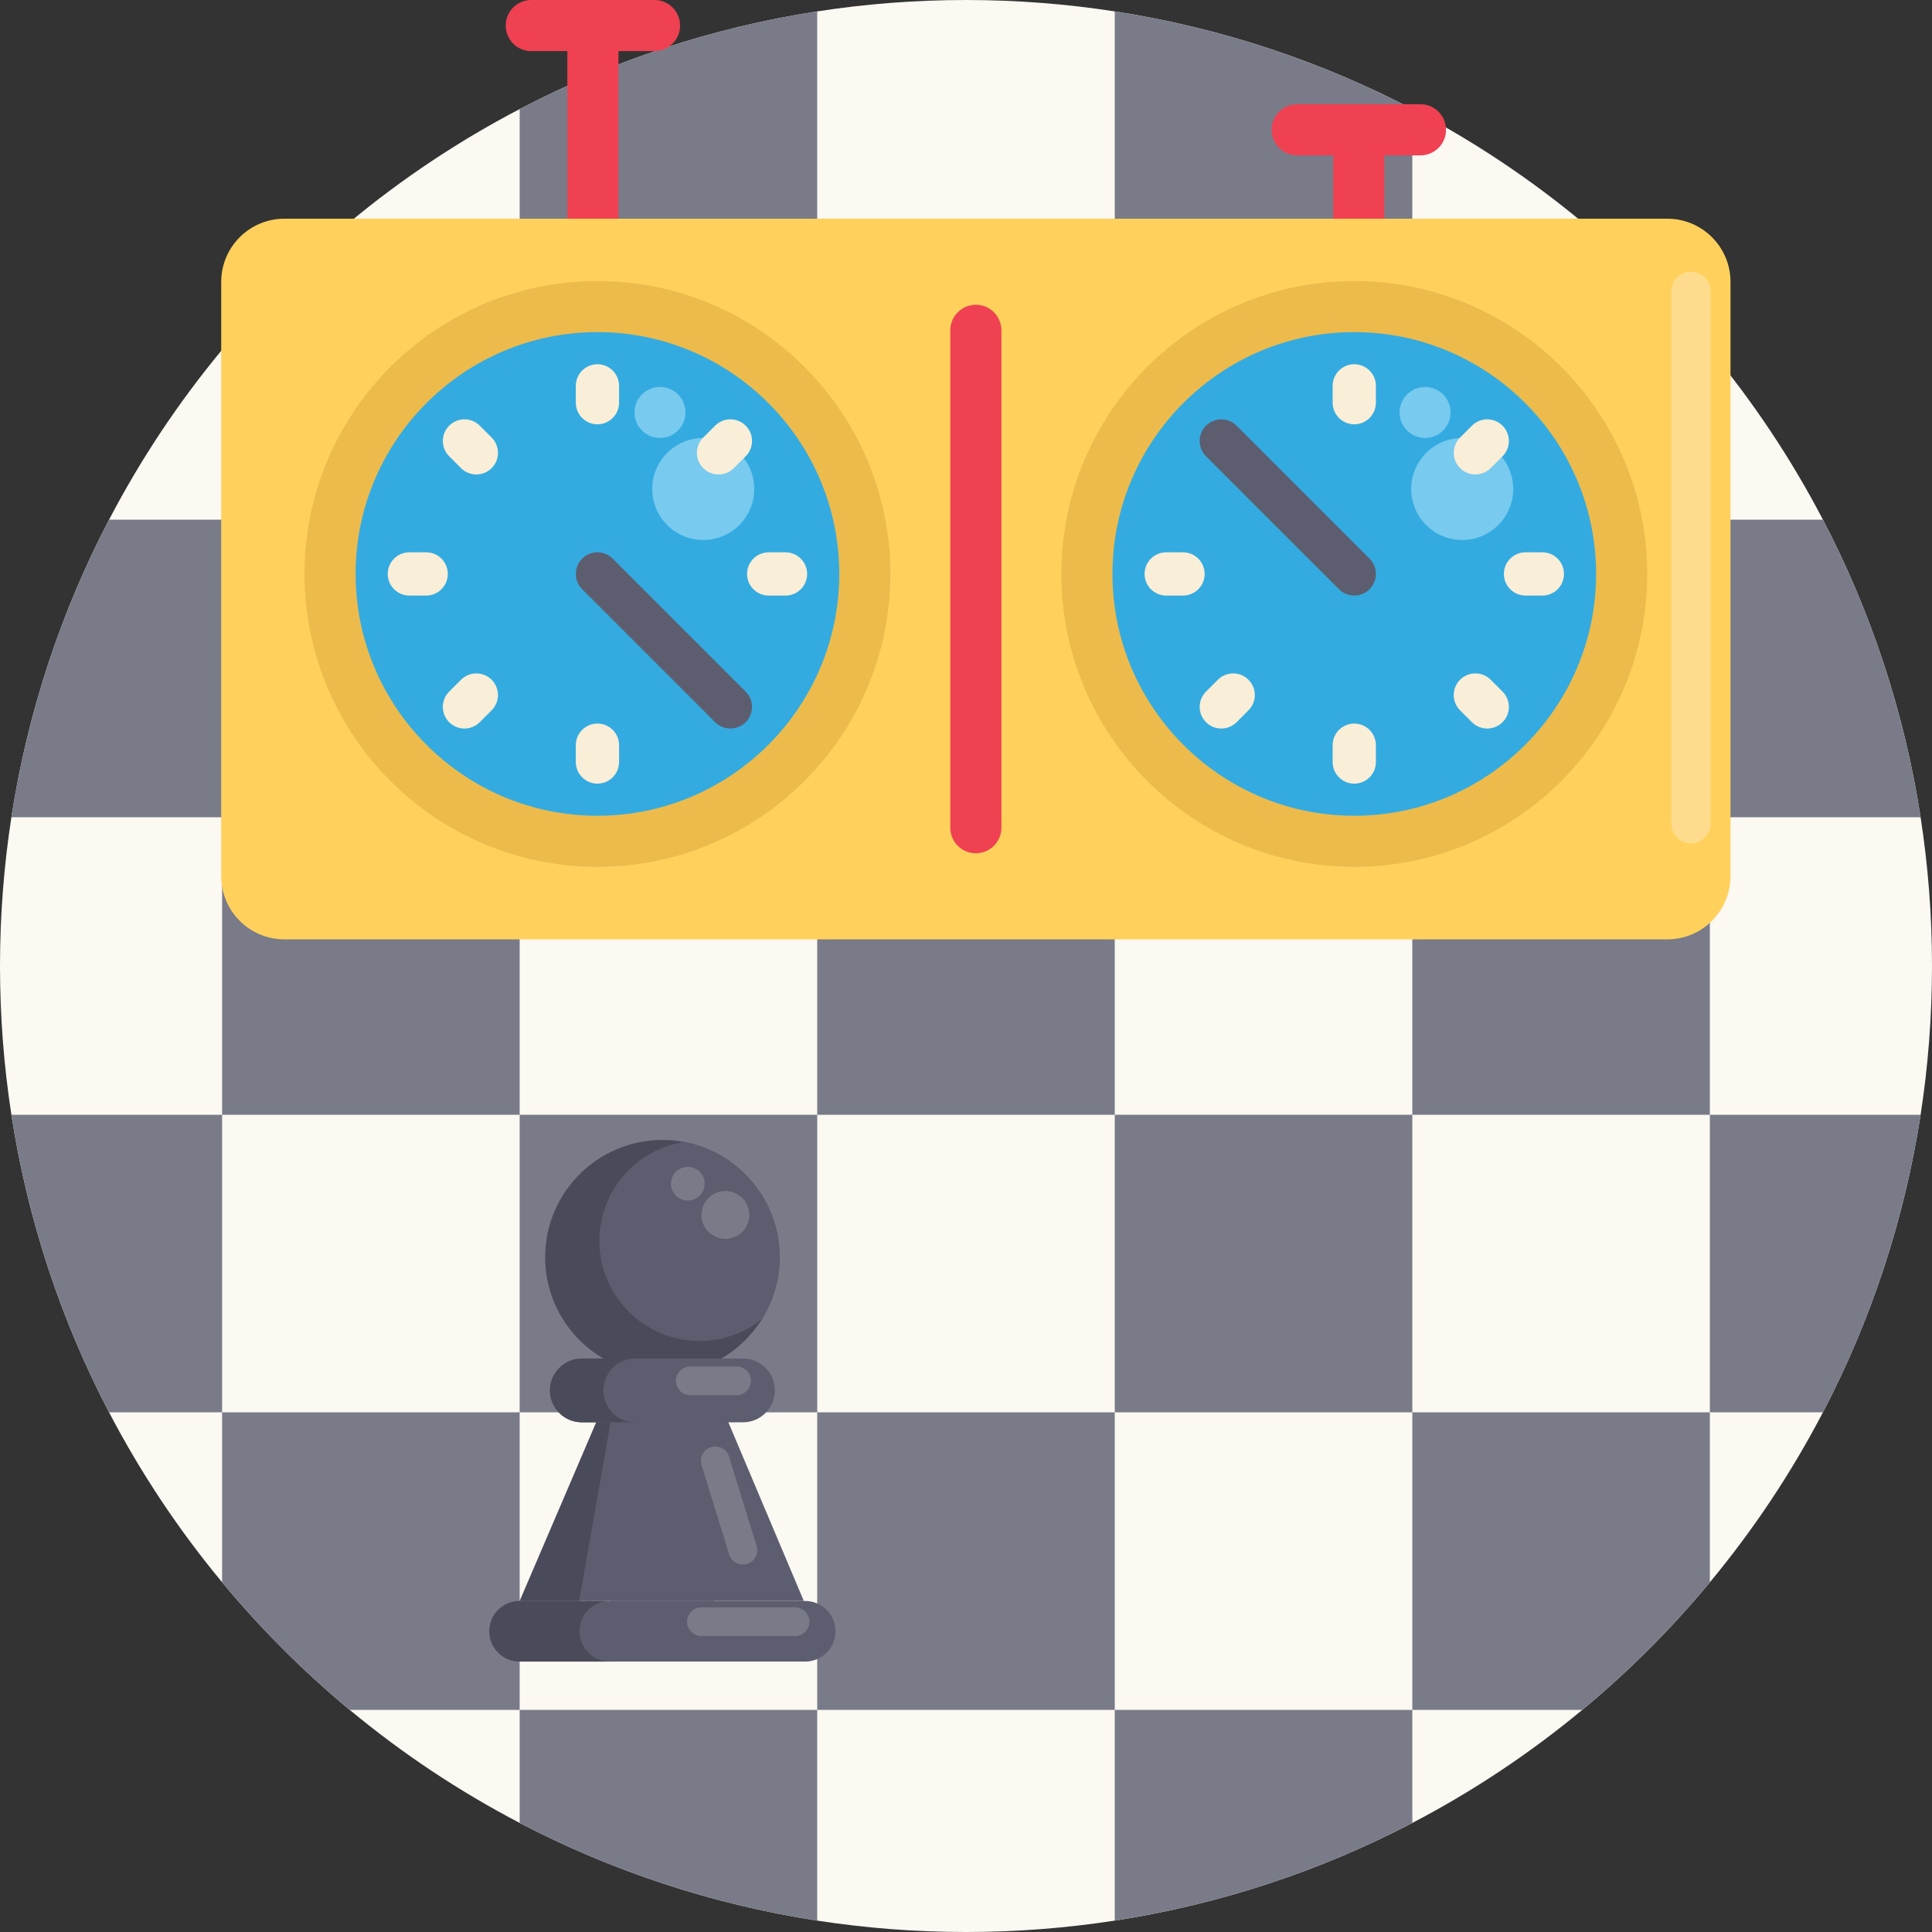 <?xml version="1.0" encoding="iso-8859-1"?>
<!-- Generator: Adobe Illustrator 19.0.0, SVG Export Plug-In . SVG Version: 6.00 Build 0)  -->
<svg xmlns="http://www.w3.org/2000/svg" xmlns:xlink="http://www.w3.org/1999/xlink" version="1.1" id="Capa_1" x="0px" y="0px" viewBox="0 0 512 512" style="enable-background:new 0 0 512 512;" xml:space="preserve">
<rect x="0" y="0" width="512" height="512" fill="#333333" stroke="none"/>
<path style="fill:#FCF8F2;" d="M512,256c0,13.406-1.034,26.572-3.02,39.424c-4.336,28.045-13.218,54.596-25.882,78.858  c-8.401,16.102-18.463,31.19-29.968,45.046c-10.188,12.298-21.514,23.625-33.813,33.813c-13.855,11.494-28.944,21.556-45.035,29.957  c-24.263,12.664-50.803,21.546-78.858,25.882C282.572,510.966,269.406,512,256,512c-13.416,0-26.582-1.034-39.434-3.02  c-28.045-4.336-54.585-13.218-78.848-25.882c-16.091-8.401-31.18-18.463-45.035-29.957c-12.298-10.198-23.625-21.525-33.823-33.823  c-11.494-13.855-21.556-28.944-29.957-45.035C16.238,350.02,7.356,323.469,3.02,295.424C1.034,282.572,0,269.406,0,256  s1.034-26.572,3.02-39.424c4.336-28.045,13.218-54.596,25.882-78.858c8.401-16.091,18.463-31.18,29.957-45.035  C69.047,80.384,80.374,69.057,92.672,58.87c13.855-11.504,28.954-21.567,45.046-29.968C161.98,16.238,188.52,7.356,216.566,3.02  C229.418,1.034,242.583,0,256,0c13.406,0,26.572,1.034,39.424,3.02c28.056,4.336,54.596,13.218,78.858,25.882  c16.091,8.401,31.19,18.463,45.046,29.968c12.298,10.188,23.615,21.504,33.802,33.802c11.504,13.855,21.567,28.944,29.968,45.046  c12.664,24.263,21.546,50.813,25.882,78.858C510.966,229.428,512,242.594,512,256z"/>
<g>
	<path style="fill:#797B89;" d="M58.859,295.424v78.858H28.902C16.238,350.02,7.356,323.469,3.02,295.424H58.859z"/>
	<path style="fill:#797B89;" d="M137.718,374.282v78.858H92.682c-12.298-10.198-23.625-21.525-33.823-33.823v-45.035H137.718z"/>
	<path style="fill:#797B89;" d="M216.566,453.141v55.839c-28.045-4.336-54.585-13.218-78.848-25.882v-29.957H216.566z"/>
	<path style="fill:#797B89;" d="M58.859,137.718v78.858H3.02c4.336-28.045,13.218-54.596,25.882-78.858H58.859z"/>
	<rect x="58.859" y="216.576" style="fill:#797B89;" width="78.858" height="78.858"/>
	<rect x="137.718" y="295.424" style="fill:#797B89;" width="78.858" height="78.858"/>
	<rect x="216.566" y="374.282" style="fill:#797B89;" width="78.858" height="78.858"/>
	<path style="fill:#797B89;" d="M374.282,453.141v29.957c-24.263,12.664-50.803,21.546-78.858,25.882v-55.839H374.282z"/>
	<path style="fill:#797B89;" d="M137.718,58.87v78.848H58.859V92.682C69.047,80.384,80.374,69.057,92.672,58.87   C92.672,58.87,137.718,58.87,137.718,58.87z"/>
	<rect x="137.718" y="137.718" style="fill:#797B89;" width="78.858" height="78.858"/>
	<rect x="216.566" y="216.576" style="fill:#797B89;" width="78.858" height="78.858"/>
	<rect x="295.424" y="295.424" style="fill:#797B89;" width="78.858" height="78.858"/>
	<path style="fill:#797B89;" d="M453.13,374.282v45.046c-10.188,12.298-21.514,23.625-33.813,33.813h-45.035v-78.858H453.13z"/>
	<path style="fill:#797B89;" d="M216.566,3.02v55.85h-78.848V28.902C161.98,16.238,188.52,7.356,216.566,3.02z"/>
	<rect x="216.566" y="58.87" style="fill:#797B89;" width="78.858" height="78.858"/>
	<rect x="295.424" y="137.718" style="fill:#797B89;" width="78.858" height="78.858"/>
	<rect x="374.272" y="216.576" style="fill:#797B89;" width="78.858" height="78.858"/>
	<path style="fill:#797B89;" d="M508.98,295.424c-4.336,28.045-13.218,54.596-25.882,78.858H453.13v-78.858H508.98z"/>
	<path style="fill:#797B89;" d="M374.282,28.902V58.87h-78.858V3.02C323.479,7.356,350.02,16.238,374.282,28.902z"/>
	<path style="fill:#797B89;" d="M453.13,92.672v45.046h-78.848V58.87h45.046C431.626,69.057,442.943,80.374,453.13,92.672z"/>
	<path style="fill:#797B89;" d="M508.98,216.576h-55.85v-78.858h29.968C495.762,161.98,504.644,188.531,508.98,216.576z"/>
</g>
<g>
	<path style="fill:#EF4152;" d="M173.459,0h-32.668c-3.742,0-6.774,3.033-6.774,6.774s3.033,6.774,6.774,6.774h9.56v43.668   c0,3.742,3.033,6.774,6.774,6.774s6.774-3.033,6.774-6.774V13.549h9.56c3.742,0,6.774-3.033,6.774-6.774S177.201,0,173.459,0z"/>
	<path style="fill:#EF4152;" d="M376.433,27.624h-32.668c-3.742,0-6.774,3.033-6.774,6.774s3.033,6.774,6.774,6.774h9.56V57.95   c0,3.742,3.033,6.774,6.774,6.774c3.742,0,6.774-3.033,6.774-6.774V41.173h9.56c3.742,0,6.774-3.033,6.774-6.774   S380.175,27.624,376.433,27.624z"/>
</g>
<path style="fill:#FFD15C;" d="M441.849,248.938H75.376c-9.253,0-16.754-7.501-16.754-16.754V74.71  c0-9.253,7.501-16.754,16.754-16.754h366.473c9.253,0,16.754,7.501,16.754,16.754v157.473  C458.603,241.436,451.101,248.938,441.849,248.938z"/>
<circle style="fill:#34ABE0;" cx="158.323" cy="152.095" r="70.861"/>
<circle style="fill:#78CAEF;" cx="186.368" cy="129.588" r="13.515"/>
<circle style="fill:#34ABE0;" cx="358.902" cy="152.095" r="70.861"/>
<g>
	<path style="fill:#F9EED7;" d="M158.327,207.673c-3.166,0-5.732-2.566-5.732-5.732v-4.456c0-3.166,2.566-5.732,5.732-5.732   c3.166,0,5.732,2.566,5.732,5.732v4.456C164.059,205.107,161.493,207.673,158.327,207.673z"/>
	<path style="fill:#F9EED7;" d="M158.327,112.445c-3.166,0-5.732-2.566-5.732-5.732v-4.456c0-3.166,2.566-5.732,5.732-5.732   c3.166,0,5.732,2.566,5.732,5.732v4.456C164.059,109.877,161.493,112.445,158.327,112.445z"/>
	<path style="fill:#F9EED7;" d="M112.94,157.831h-4.455c-3.166,0-5.732-2.566-5.732-5.732c0-3.166,2.566-5.732,5.732-5.732h4.455   c3.166,0,5.732,2.566,5.732,5.732C118.672,155.264,116.106,157.831,112.94,157.831z"/>
	<path style="fill:#F9EED7;" d="M208.17,157.831h-4.456c-3.166,0-5.732-2.566-5.732-5.732c0-3.166,2.566-5.732,5.732-5.732h4.456   c3.166,0,5.732,2.566,5.732,5.732C213.902,155.264,211.336,157.831,208.17,157.831z"/>
	<path style="fill:#F9EED7;" d="M126.236,125.739c-1.467,0-2.934-0.559-4.053-1.678l-3.147-3.146   c-2.238-2.238-2.239-5.868-0.001-8.106c2.239-2.239,5.869-2.239,8.107-0.001l3.147,3.146c2.238,2.238,2.239,5.868,0.001,8.106   C129.17,125.18,127.703,125.739,126.236,125.739z"/>
</g>
<path style="fill:#5C5E70;" d="M193.565,193.069c-1.467,0-2.934-0.559-4.053-1.679l-35.238-35.238c-2.238-2.238-2.238-5.868,0-8.107  c2.239-2.238,5.868-2.238,8.107,0l35.238,35.238c2.238,2.238,2.238,5.868,0,8.107C196.499,192.509,195.032,193.069,193.565,193.069z  "/>
<g>
	<path style="fill:#F9EED7;" d="M190.418,125.739c-1.467,0-2.934-0.559-4.053-1.679c-2.238-2.238-2.238-5.868,0-8.107l3.146-3.146   c2.239-2.238,5.868-2.238,8.107,0c2.238,2.238,2.238,5.868,0,8.107l-3.146,3.146C193.352,125.18,191.886,125.739,190.418,125.739z"/>
	<path style="fill:#F9EED7;" d="M123.089,193.069c-1.467,0-2.934-0.56-4.054-1.679c-2.238-2.238-2.238-5.868,0.001-8.106   l3.147-3.146c2.238-2.238,5.868-2.238,8.107,0.001c2.238,2.238,2.238,5.868-0.001,8.106l-3.147,3.146   C126.023,192.509,124.555,193.069,123.089,193.069z"/>
</g>
<g>
	<circle style="fill:#78CAEF;" cx="387.5" cy="129.588" r="13.515"/>
	<circle style="fill:#78CAEF;" cx="377.657" cy="109.307" r="6.757"/>
	<circle style="fill:#78CAEF;" cx="174.905" cy="109.307" r="6.757"/>
</g>
<g>
	<path style="fill:#F9EED7;" d="M358.897,112.445c-3.166,0-5.732-2.566-5.732-5.732v-4.456c0-3.166,2.566-5.732,5.732-5.732   s5.732,2.566,5.732,5.732v4.456C364.63,109.877,362.063,112.445,358.897,112.445z"/>
	<path style="fill:#F9EED7;" d="M358.897,207.673c-3.166,0-5.732-2.566-5.732-5.732v-4.456c0-3.166,2.566-5.732,5.732-5.732   s5.732,2.566,5.732,5.732v4.456C364.63,205.107,362.063,207.673,358.897,207.673z"/>
	<path style="fill:#F9EED7;" d="M408.74,157.831h-4.456c-3.166,0-5.732-2.566-5.732-5.732c0-3.166,2.566-5.732,5.732-5.732h4.456   c3.166,0,5.732,2.566,5.732,5.732C414.472,155.264,411.906,157.831,408.74,157.831z"/>
	<path style="fill:#F9EED7;" d="M313.511,157.831h-4.455c-3.166,0-5.732-2.566-5.732-5.732c0-3.166,2.566-5.732,5.732-5.732h4.455   c3.166,0,5.732,2.566,5.732,5.732C319.243,155.264,316.677,157.831,313.511,157.831z"/>
	<path style="fill:#F9EED7;" d="M394.135,193.069c-1.467,0-2.934-0.559-4.053-1.679l-3.146-3.146c-2.238-2.238-2.238-5.868,0-8.107   c2.239-2.238,5.868-2.238,8.107,0l3.146,3.146c2.238,2.238,2.238,5.868,0,8.107C397.07,192.509,395.603,193.069,394.135,193.069z"/>
</g>
<path style="fill:#5C5E70;" d="M358.897,157.831c-1.467,0-2.934-0.559-4.053-1.679l-35.238-35.237c-2.238-2.238-2.239-5.868,0-8.106  c2.238-2.239,5.868-2.239,8.106-0.001l35.238,35.238c2.238,2.238,2.238,5.868,0,8.107  C361.831,157.271,360.364,157.831,358.897,157.831z"/>
<g>
	<path style="fill:#F9EED7;" d="M323.659,193.069c-1.467,0-2.934-0.56-4.054-1.679c-2.238-2.238-2.238-5.868,0.001-8.106   l3.147-3.146c2.238-2.238,5.868-2.238,8.107,0.001c2.238,2.238,2.238,5.868-0.001,8.106l-3.147,3.146   C326.593,192.509,325.126,193.069,323.659,193.069z"/>
	<path style="fill:#F9EED7;" d="M390.989,125.739c-1.467,0-2.934-0.559-4.053-1.679c-2.238-2.238-2.238-5.868,0-8.107l3.146-3.146   c2.239-2.238,5.868-2.238,8.107,0c2.238,2.238,2.238,5.868,0,8.107l-3.146,3.146C393.923,125.18,392.456,125.739,390.989,125.739z"/>
</g>
<path style="fill:#EF4152;" d="M258.612,226.131c-3.742,0-6.774-3.033-6.774-6.774V87.537c0-3.742,3.033-6.774,6.774-6.774  c3.741,0,6.774,3.033,6.774,6.774v131.818C265.386,223.097,262.354,226.131,258.612,226.131z"/>
<g>
	<path style="fill:#EDBB4C;" d="M158.327,229.733c-42.808,0-77.635-34.826-77.635-77.635s34.826-77.635,77.635-77.635   s77.635,34.826,77.635,77.635S201.134,229.733,158.327,229.733z M158.327,88.013c-35.337,0-64.086,28.749-64.086,64.086   c0,35.337,28.748,64.086,64.086,64.086s64.086-28.749,64.086-64.086C222.413,116.761,193.665,88.013,158.327,88.013z"/>
	<path style="fill:#EDBB4C;" d="M358.897,229.733c-42.808,0-77.635-34.826-77.635-77.635s34.826-77.635,77.635-77.635   s77.635,34.826,77.635,77.635S401.706,229.733,358.897,229.733z M358.897,88.013c-35.337,0-64.086,28.749-64.086,64.086   c0,35.337,28.748,64.086,64.086,64.086s64.086-28.749,64.086-64.086C422.983,116.761,394.235,88.013,358.897,88.013z"/>
</g>
<path style="fill:#FFDC8D;" d="M448.125,223.493L448.125,223.493c-2.878,0-5.211-2.333-5.211-5.211V77.233  c0-2.878,2.333-5.211,5.211-5.211l0,0c2.878,0,5.211,2.333,5.211,5.211v141.05C453.337,221.16,451.004,223.493,448.125,223.493z"/>
<path style="fill:#494B5B;" d="M206.613,333.178c0,6.003-1.703,11.608-4.654,16.359c-5.478,8.83-15.261,14.711-26.416,14.711  c-17.158,0-31.07-13.912-31.07-31.07c0-17.158,13.912-31.07,31.07-31.07c1.965,0,3.889,0.182,5.753,0.533  C195.706,305.338,206.613,317.985,206.613,333.178z"/>
<g>
	<path style="fill:#5C5E70;" d="M206.613,333.178c0,6.003-1.703,11.608-4.654,16.359c-4.544,3.652-10.314,5.834-16.592,5.834   c-14.647,0-26.522-11.874-26.522-26.522c0-13.257,9.735-24.247,22.451-26.209C195.706,305.338,206.613,317.985,206.613,333.178z"/>
	<rect x="161.802" y="368.055" style="fill:#5C5E70;" width="27.477" height="56.222"/>
	<polyline style="fill:#5C5E70;" points="189.281,368.053 213.021,424.275 138.064,424.275 161.805,368.053  "/>
</g>
<polyline style="fill:#494B5B;" points="161.805,376.93 153.491,424.275 137.709,424.275 161.805,368.053 "/>
<path style="fill:#5C5E70;" d="M137.709,440.338h75.667c4.436,0,8.032-3.596,8.032-8.032l0,0c0-4.436-3.595-8.032-8.032-8.032  h-75.667c-4.436,0-8.032,3.596-8.032,8.032l0,0C129.677,436.742,133.274,440.338,137.709,440.338z"/>
<path style="fill:#494B5B;" d="M153.561,432.307L153.561,432.307c0-4.436,3.595-8.032,8.032-8.032h-23.884  c-4.436,0-8.032,3.595-8.032,8.032l0,0c0,4.436,3.596,8.032,8.032,8.032h23.884C157.157,440.338,153.561,436.742,153.561,432.307z"/>
<path style="fill:#5C5E70;" d="M196.89,360.021h-42.695c-4.67,0-8.454,3.786-8.454,8.454l0,0c0,4.67,3.786,8.454,8.454,8.454h42.695  c4.67,0,8.454-3.786,8.454-8.454l0,0C205.344,363.806,201.56,360.021,196.89,360.021z"/>
<path style="fill:#494B5B;" d="M159.902,368.476L159.902,368.476c0-4.67,3.786-8.454,8.454-8.454h-14.16  c-4.67,0-8.454,3.786-8.454,8.454l0,0c0,4.67,3.786,8.454,8.454,8.454h14.161C163.687,376.93,159.902,373.145,159.902,368.476z"/>
<g>
	<circle style="fill:#797B89;" cx="192.24" cy="321.975" r="6.34"/>
	<circle style="fill:#797B89;" cx="182.272" cy="313.699" r="4.468"/>
	<path style="fill:#797B89;" d="M195.199,369.743h-12.259c-2.101,0-3.804-1.703-3.804-3.804l0,0c0-2.101,1.703-3.804,3.804-3.804   h12.259c2.101,0,3.804,1.703,3.804,3.804l0,0C199.004,368.04,197.301,369.743,195.199,369.743z"/>
	<path style="fill:#797B89;" d="M210.691,433.574h-24.807c-2.101,0-3.804-1.703-3.804-3.804l0,0c0-2.101,1.703-3.804,3.804-3.804   h24.807c2.101,0,3.804,1.703,3.804,3.804l0,0C214.496,431.871,212.792,433.574,210.691,433.574z"/>
	<path style="fill:#797B89;" d="M193.24,411.956l-7.322-23.702c-0.62-2.007,0.505-4.138,2.512-4.757l0,0   c2.007-0.62,4.138,0.505,4.757,2.512l7.322,23.702c0.62,2.007-0.505,4.138-2.512,4.757l0,0   C195.99,415.088,193.861,413.963,193.24,411.956z"/>
</g>
<g>
</g>
<g>
</g>
<g>
</g>
<g>
</g>
<g>
</g>
<g>
</g>
<g>
</g>
<g>
</g>
<g>
</g>
<g>
</g>
<g>
</g>
<g>
</g>
<g>
</g>
<g>
</g>
<g>
</g>
</svg>

